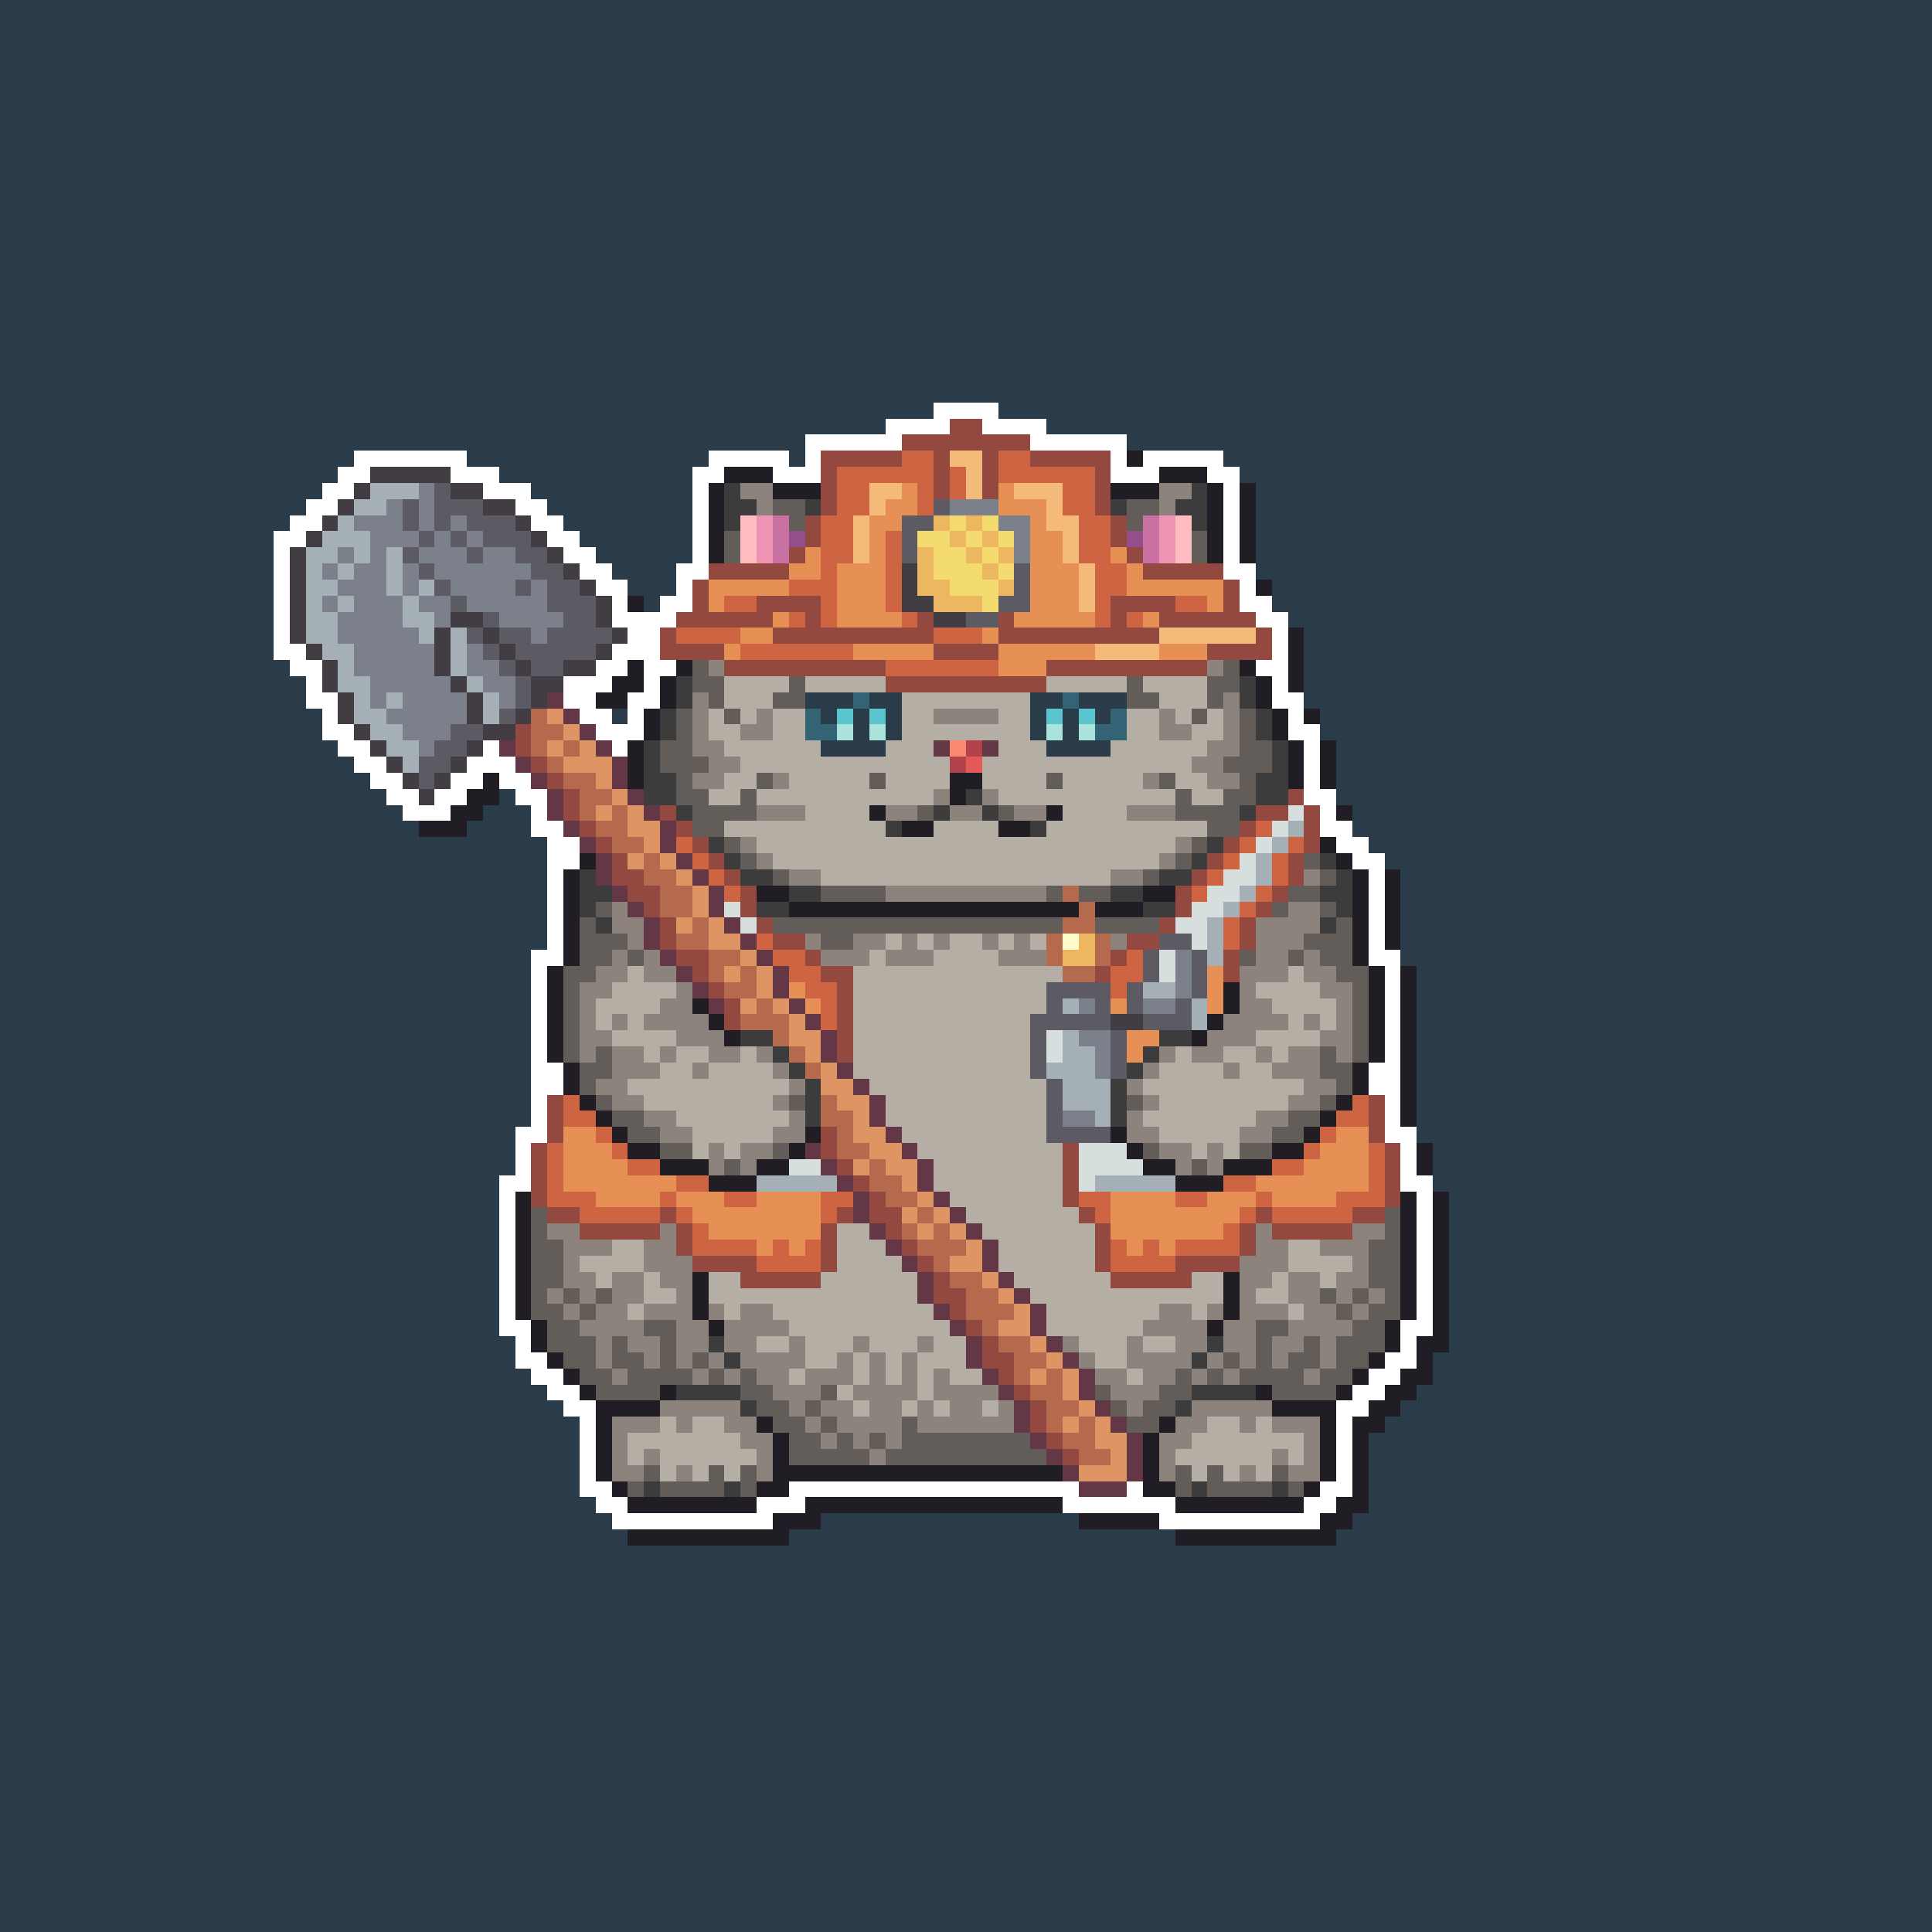<svg xmlns="http://www.w3.org/2000/svg" shape-rendering="crispEdges" viewBox="0 -0.5 120 120" style="width:100%;height:100%;transform:translate3d(0,0,0);content-visibility:visible">
  <rect x="0" y="-0.5" width="120" height="120" fill="#333333" stroke="none"/>
  <path stroke="#2a3b4a" d="M0,0 h120 M0,1 h120 M0,2 h120 M0,3 h120 M0,4 h120 M0,5 h120 
    M0,6 h120 M0,7 h120 M0,8 h120 M0,9 h120 M0,10 h120 M0,11 h120 M0,12 h120 M0,13 h120 
    M0,14 h120 M0,15 h120 M0,16 h120 M0,17 h120 M0,18 h120 M0,19 h120 M0,20 h120 
    M0,21 h120 M0,22 h120 M0,23 h120 M0,24 h120 M0,25 h58 M62,25 h58 M0,26 h55 
    M65,26 h55 M0,27 h50 M70,27 h50 M0,28 h22 M29,28 h15 M49,28 h1 M76,28 h44 M0,29 h21 
    M31,29 h12 M77,29 h43 M0,30 h20 M33,30 h10 M78,30 h42 M0,31 h19 M34,31 h9 M78,31 h42 
    M0,32 h18 M35,32 h8 M78,32 h42 M0,33 h17 M36,33 h7 M78,33 h42 M0,34 h17 M37,34 h6 
    M78,34 h42 M0,35 h17 M38,35 h4 M78,35 h42 M0,36 h17 M39,36 h3 M79,36 h41 M0,37 h17 
    M40,37 h1 M79,37 h41 M0,38 h17 M80,38 h40 M0,39 h17 M81,39 h39 M0,40 h17 M81,40 h39 
    M0,41 h18 M81,41 h39 M0,42 h19 M81,42 h39 M0,43 h19 M50,43 h3 M54,43 h2 M64,43 h2 
    M67,43 h3 M81,43 h39 M0,44 h20 M38,44 h1 M51,44 h1 M53,44 h1 M55,44 h1 M64,44 h1 
    M66,44 h1 M68,44 h1 M82,44 h38 M0,45 h20 M53,45 h1 M55,45 h1 M64,45 h1 M66,45 h1 
    M82,45 h38 M0,46 h21 M51,46 h4 M65,46 h4 M83,46 h37 M0,47 h22 M83,47 h37 M0,48 h23 
    M83,48 h37 M0,49 h24 M31,49 h1 M83,49 h37 M0,50 h25 M30,50 h3 M84,50 h36 M0,51 h26 
    M29,51 h4 M84,51 h36 M0,52 h34 M85,52 h35 M0,53 h34 M86,53 h34 M0,54 h34 M87,54 h33 
    M0,55 h34 M87,55 h33 M0,56 h34 M87,56 h33 M0,57 h34 M87,57 h33 M0,58 h34 M87,58 h33 
    M0,59 h33 M87,59 h33 M0,60 h33 M88,60 h32 M0,61 h33 M88,61 h32 M0,62 h33 M88,62 h32 
    M0,63 h33 M88,63 h32 M0,64 h33 M88,64 h32 M0,65 h33 M88,65 h32 M0,66 h33 M88,66 h32 
    M0,67 h33 M88,67 h32 M0,68 h33 M88,68 h32 M0,69 h33 M88,69 h32 M0,70 h32 M88,70 h32 
    M0,71 h32 M89,71 h31 M0,72 h32 M89,72 h31 M0,73 h31 M89,73 h31 M0,74 h31 M90,74 h30 
    M0,75 h31 M90,75 h30 M0,76 h31 M90,76 h30 M0,77 h31 M90,77 h30 M0,78 h31 M90,78 h30 
    M0,79 h31 M90,79 h30 M0,80 h31 M90,80 h30 M0,81 h31 M90,81 h30 M0,82 h31 M90,82 h30 
    M0,83 h32 M90,83 h30 M0,84 h32 M89,84 h31 M0,85 h33 M89,85 h31 M0,86 h34 M88,86 h32 
    M0,87 h35 M87,87 h33 M0,88 h36 M86,88 h34 M0,89 h36 M85,89 h35 M0,90 h36 M85,90 h35 
    M0,91 h36 M85,91 h35 M0,92 h36 M85,92 h35 M0,93 h37 M85,93 h35 M0,94 h38 M51,94 h16 
    M84,94 h36 M0,95 h39 M49,95 h24 M83,95 h37 M0,96 h120 M0,97 h120 M0,98 h120 
    M0,99 h120 M0,100 h120 M0,101 h120 M0,102 h120 M0,103 h120 M0,104 h120 M0,105 h120 
    M0,106 h120 M0,107 h120 M0,108 h120 M0,109 h120 M0,110 h120 M0,111 h120 M0,112 h120 
    M0,113 h120 M0,114 h120 M0,115 h120 M0,116 h120 M0,117 h120 M0,118 h120 M0,119 h120"/>
  <path stroke="#ffffff" d="M58,25 h4 M55,26 h4 M61,26 h4 M50,27 h6 M64,27 h6 M22,28 h7 
    M44,28 h5 M50,28 h1 M69,28 h1 M71,28 h5 M21,29 h2 M28,29 h3 M43,29 h2 M48,29 h3 
    M69,29 h3 M75,29 h2 M20,30 h2 M30,30 h3 M43,30 h1 M76,30 h1 M19,31 h2 M32,31 h2 
    M43,31 h1 M76,31 h1 M18,32 h2 M33,32 h2 M43,32 h1 M76,32 h1 M17,33 h2 M34,33 h2 
    M43,33 h1 M76,33 h1 M17,34 h1 M35,34 h2 M43,34 h1 M76,34 h1 M17,35 h1 M36,35 h2 
    M42,35 h2 M76,35 h2 M17,36 h1 M37,36 h2 M42,36 h1 M77,36 h1 M17,37 h1 M38,37 h1 
    M41,37 h2 M77,37 h2 M17,38 h1 M38,38 h4 M78,38 h2 M17,39 h1 M39,39 h2 M79,39 h1 
    M17,40 h2 M38,40 h3 M79,40 h1 M18,41 h2 M37,41 h2 M40,41 h2 M78,41 h2 M19,42 h1 
    M35,42 h3 M40,42 h1 M79,42 h1 M19,43 h2 M35,43 h2 M39,43 h2 M79,43 h2 M20,44 h1 
    M36,44 h2 M39,44 h1 M80,44 h1 M20,45 h2 M37,45 h3 M80,45 h2 M21,46 h2 M30,46 h1 
    M38,46 h1 M81,46 h1 M22,47 h2 M29,47 h3 M81,47 h1 M23,48 h2 M28,48 h2 M31,48 h2 
    M81,48 h1 M24,49 h2 M27,49 h2 M32,49 h2 M81,49 h2 M25,50 h3 M33,50 h1 M82,50 h1 
    M33,51 h2 M82,51 h2 M34,52 h2 M83,52 h2 M34,53 h2 M84,53 h2 M34,54 h1 M85,54 h1 
    M34,55 h1 M85,55 h1 M34,56 h1 M85,56 h1 M34,57 h1 M85,57 h1 M34,58 h1 M85,58 h1 
    M33,59 h2 M85,59 h2 M33,60 h1 M86,60 h1 M33,61 h1 M86,61 h1 M33,62 h1 M86,62 h1 
    M33,63 h1 M86,63 h1 M33,64 h1 M86,64 h1 M33,65 h1 M86,65 h1 M33,66 h2 M85,66 h2 
    M33,67 h2 M85,67 h2 M33,68 h1 M86,68 h1 M33,69 h1 M86,69 h1 M32,70 h2 M86,70 h2 
    M32,71 h1 M87,71 h1 M32,72 h1 M87,72 h1 M31,73 h2 M87,73 h2 M31,74 h1 M88,74 h1 
    M31,75 h1 M88,75 h1 M31,76 h1 M88,76 h1 M31,77 h1 M88,77 h1 M31,78 h1 M88,78 h1 
    M31,79 h1 M88,79 h1 M31,80 h1 M88,80 h1 M31,81 h1 M88,81 h1 M31,82 h2 M87,82 h2 
    M32,83 h1 M87,83 h1 M32,84 h2 M86,84 h2 M33,85 h2 M85,85 h2 M34,86 h2 M84,86 h2 
    M35,87 h2 M83,87 h2 M36,88 h1 M83,88 h1 M36,89 h1 M83,89 h1 M36,90 h1 M83,90 h1 
    M36,91 h1 M83,91 h1 M36,92 h2 M49,92 h18 M70,92 h1 M82,92 h2 M37,93 h2 M47,93 h3 
    M66,93 h7 M81,93 h2 M38,94 h10 M72,94 h10"/>
  <path stroke="#944940" d="M59,26 h2 M56,27 h8 M51,28 h5 M58,28 h1 M61,28 h1 M64,28 h5 
    M51,29 h1 M58,29 h1 M61,29 h1 M68,29 h1 M51,30 h1 M58,30 h1 M61,30 h1 M68,30 h1 
    M51,31 h1 M68,31 h1 M50,32 h1 M69,32 h1 M50,33 h1 M69,33 h1 M49,34 h1 M70,34 h1 
    M44,35 h5 M71,35 h5 M43,36 h1 M76,36 h1 M43,37 h1 M47,37 h4 M69,37 h4 M76,37 h1 
    M42,38 h6 M50,38 h1 M57,38 h1 M62,38 h1 M69,38 h1 M72,38 h6 M41,39 h1 M48,39 h10 
    M62,39 h10 M78,39 h1 M41,40 h4 M58,40 h4 M75,40 h4 M45,41 h10 M65,41 h10 M55,42 h10 
    M32,45 h1 M32,46 h1 M33,47 h1 M34,48 h1 M35,49 h1 M80,49 h1 M35,50 h1 M41,50 h1 
    M78,50 h2 M81,50 h1 M36,51 h1 M42,51 h1 M77,51 h1 M81,51 h1 M37,52 h1 M43,52 h1 
    M76,52 h1 M81,52 h1 M38,53 h1 M44,53 h1 M75,53 h1 M80,53 h1 M38,54 h2 M45,54 h1 
    M74,54 h1 M80,54 h1 M39,55 h2 M46,55 h1 M73,55 h1 M79,55 h1 M40,56 h1 M46,56 h1 
    M73,56 h1 M78,56 h1 M41,57 h1 M47,57 h1 M72,57 h1 M77,57 h1 M41,58 h1 M48,58 h2 
    M70,58 h2 M77,58 h1 M42,59 h2 M50,59 h1 M69,59 h1 M76,59 h1 M43,60 h1 M51,60 h2 
    M68,60 h1 M76,60 h1 M44,61 h1 M52,61 h1 M45,62 h1 M52,62 h1 M45,63 h1 M52,63 h1 
    M52,64 h1 M52,65 h1 M34,68 h1 M85,68 h1 M34,69 h1 M85,69 h1 M34,70 h1 M51,70 h1 
    M85,70 h1 M33,71 h1 M51,71 h1 M66,71 h1 M86,71 h1 M33,72 h1 M52,72 h1 M66,72 h1 
    M86,72 h1 M33,73 h1 M53,73 h1 M66,73 h1 M86,73 h1 M33,74 h1 M54,74 h1 M66,74 h1 
    M86,74 h1 M34,75 h2 M41,75 h1 M52,75 h1 M54,75 h2 M67,75 h1 M78,75 h1 M84,75 h2 
    M36,76 h5 M42,76 h1 M51,76 h1 M55,76 h1 M68,76 h1 M77,76 h1 M79,76 h5 M42,77 h1 
    M51,77 h1 M56,77 h1 M68,77 h1 M77,77 h1 M43,78 h4 M51,78 h1 M57,78 h1 M68,78 h1 
    M73,78 h4 M46,79 h5 M58,79 h1 M69,79 h5 M58,80 h2 M59,81 h1 M60,82 h1 M61,83 h1 
    M61,84 h2 M62,85 h1 M63,86 h1 M64,87 h1 M64,88 h1 M65,89 h1 M66,90 h1"/>
  <path stroke="#ce6442" d="M56,28 h2 M62,28 h2 M52,29 h6 M59,29 h1 M62,29 h6 M52,30 h2 
    M57,30 h1 M59,30 h1 M66,30 h2 M52,31 h2 M57,31 h1 M66,31 h2 M51,32 h2 M67,32 h2 
    M51,33 h2 M55,33 h1 M67,33 h2 M51,34 h2 M55,34 h1 M67,34 h2 M51,35 h1 M55,35 h1 
    M68,35 h2 M49,36 h3 M55,36 h1 M68,36 h2 M45,37 h2 M51,37 h1 M55,37 h1 M68,37 h1 
    M73,37 h2 M49,38 h1 M51,38 h1 M56,38 h1 M68,38 h1 M70,38 h1 M42,39 h4 M58,39 h3 
    M46,40 h7 M55,41 h7 M78,51 h1 M42,52 h1 M77,52 h1 M80,52 h1 M43,53 h1 M76,53 h1 
    M79,53 h1 M44,54 h1 M75,54 h1 M79,54 h1 M45,55 h1 M74,55 h1 M78,55 h1 M77,56 h1 
    M76,57 h1 M47,58 h1 M76,58 h1 M48,59 h2 M70,59 h1 M49,60 h2 M69,60 h2 M50,61 h2 
    M69,61 h1 M51,62 h1 M51,63 h1 M35,68 h1 M84,68 h1 M35,69 h2 M83,69 h2 M37,70 h1 
    M82,70 h1 M34,71 h1 M38,71 h1 M81,71 h1 M85,71 h1 M34,72 h1 M39,72 h2 M79,72 h2 
    M85,72 h1 M34,73 h1 M42,73 h2 M76,73 h2 M85,73 h1 M34,74 h3 M41,74 h1 M45,74 h2 
    M51,74 h2 M67,74 h2 M73,74 h2 M78,74 h1 M83,74 h3 M36,75 h5 M42,75 h1 M51,75 h1 
    M68,75 h1 M77,75 h1 M79,75 h5 M43,76 h1 M76,76 h1 M43,77 h4 M48,77 h1 M50,77 h1 
    M69,77 h1 M71,77 h1 M73,77 h4 M47,78 h4 M69,78 h4"/>
  <path stroke="#f4ba7a" d="M59,28 h2 M60,29 h1 M54,30 h2 M60,30 h1 M63,30 h3 M54,31 h1 
    M65,31 h1 M53,32 h1 M65,32 h2 M53,33 h1 M66,33 h1 M53,34 h1 M66,34 h1 M67,35 h1 
    M67,36 h1 M67,37 h1 M72,39 h6 M68,40 h4"/>
  <path stroke="#211d25" d="M70,28 h1 M45,29 h3 M72,29 h3 M44,30 h1 M48,30 h3 M69,30 h3 
    M75,30 h1 M77,30 h1 M44,31 h1 M75,31 h1 M77,31 h1 M44,32 h1 M75,32 h1 M77,32 h1 
    M44,33 h1 M75,33 h1 M77,33 h1 M44,34 h1 M75,34 h1 M77,34 h1 M78,36 h1 M39,37 h1 
    M80,39 h1 M80,40 h1 M39,41 h1 M42,41 h1 M77,41 h1 M80,41 h1 M38,42 h2 M41,42 h1 
    M78,42 h1 M80,42 h1 M37,43 h2 M41,43 h1 M78,43 h1 M40,44 h1 M79,44 h1 M81,44 h1 
    M40,45 h1 M79,45 h1 M39,46 h1 M80,46 h1 M82,46 h1 M39,47 h1 M80,47 h1 M82,47 h1 
    M30,48 h1 M39,48 h1 M59,48 h2 M80,48 h1 M82,48 h1 M29,49 h2 M59,49 h1 M28,50 h2 
    M54,50 h1 M65,50 h1 M83,50 h1 M26,51 h3 M56,51 h2 M62,51 h2 M82,52 h1 M36,53 h1 
    M83,53 h1 M35,54 h1 M84,54 h1 M86,54 h1 M35,55 h1 M47,55 h2 M71,55 h2 M84,55 h1 
    M86,55 h1 M35,56 h1 M49,56 h18 M68,56 h3 M84,56 h1 M86,56 h1 M35,57 h1 M84,57 h1 
    M86,57 h1 M35,58 h1 M84,58 h1 M86,58 h1 M35,59 h1 M84,59 h1 M34,60 h1 M85,60 h1 
    M87,60 h1 M34,61 h1 M76,61 h1 M85,61 h1 M87,61 h1 M34,62 h1 M43,62 h1 M76,62 h1 
    M85,62 h1 M87,62 h1 M34,63 h1 M44,63 h1 M75,63 h1 M85,63 h1 M87,63 h1 M34,64 h1 
    M45,64 h1 M74,64 h1 M85,64 h1 M87,64 h1 M34,65 h1 M85,65 h1 M87,65 h1 M35,66 h1 
    M84,66 h1 M87,66 h1 M35,67 h1 M84,67 h1 M87,67 h1 M36,68 h1 M83,68 h1 M87,68 h1 
    M37,69 h1 M82,69 h1 M87,69 h1 M38,70 h1 M50,70 h1 M69,70 h1 M81,70 h1 M39,71 h2 
    M49,71 h1 M70,71 h1 M79,71 h2 M88,71 h1 M41,72 h3 M47,72 h2 M71,72 h2 M76,72 h3 
    M88,72 h1 M44,73 h3 M73,73 h3 M32,74 h1 M87,74 h1 M89,74 h1 M32,75 h1 M87,75 h1 
    M89,75 h1 M32,76 h1 M87,76 h1 M89,76 h1 M32,77 h1 M87,77 h1 M89,77 h1 M32,78 h1 
    M87,78 h1 M89,78 h1 M32,79 h1 M43,79 h1 M76,79 h1 M87,79 h1 M89,79 h1 M32,80 h1 
    M43,80 h1 M76,80 h1 M87,80 h1 M89,80 h1 M32,81 h1 M43,81 h1 M76,81 h1 M87,81 h1 
    M89,81 h1 M33,82 h1 M44,82 h1 M75,82 h1 M86,82 h1 M89,82 h1 M33,83 h1 M86,83 h1 
    M88,83 h2 M34,84 h1 M85,84 h1 M88,84 h1 M35,85 h1 M84,85 h1 M87,85 h2 M36,86 h1 
    M41,86 h1 M78,86 h1 M83,86 h1 M86,86 h2 M37,87 h4 M79,87 h4 M85,87 h2 M37,88 h1 
    M47,88 h1 M72,88 h1 M82,88 h1 M84,88 h2 M37,89 h1 M48,89 h1 M71,89 h1 M82,89 h1 
    M84,89 h1 M37,90 h1 M48,90 h1 M71,90 h1 M82,90 h1 M84,90 h1 M37,91 h1 M48,91 h18 
    M71,91 h1 M82,91 h1 M84,91 h1 M38,92 h1 M47,92 h2 M71,92 h2 M81,92 h1 M84,92 h1 
    M39,93 h8 M50,93 h16 M73,93 h8 M83,93 h2 M48,94 h3 M67,94 h5 M82,94 h2 M39,95 h10 
    M73,95 h10"/>
  <path stroke="#413d42" d="M23,29 h5 M22,30 h1 M28,30 h2 M21,31 h1 M30,31 h2 M20,32 h1 
    M32,32 h1 M19,33 h1 M33,33 h1 M18,34 h1 M34,34 h1 M18,35 h1 M35,35 h1 M56,35 h1 
    M18,36 h1 M36,36 h1 M56,36 h1 M18,37 h1 M37,37 h1 M56,37 h2 M18,38 h1 M28,38 h2 
    M37,38 h1 M58,38 h2 M18,39 h1 M27,39 h1 M30,39 h1 M38,39 h1 M19,40 h1 M27,40 h1 
    M31,40 h1 M37,40 h1 M20,41 h1 M27,41 h1 M32,41 h1 M35,41 h2 M20,42 h1 M28,42 h1 
    M33,42 h2 M21,43 h1 M29,43 h1 M33,43 h1 M21,44 h1 M29,44 h1 M32,44 h1 M22,45 h1 
    M30,45 h2 M23,46 h1 M29,46 h1 M24,47 h1 M28,47 h1 M25,48 h1 M27,48 h1 M26,49 h1 
    M69,63 h2"/>
  <path stroke="#a5b0b6" d="M23,30 h3 M22,31 h2 M21,32 h1 M20,33 h3 M19,34 h2 M22,34 h1 
    M24,34 h1 M19,35 h1 M21,35 h1 M24,35 h1 M19,36 h2 M24,36 h1 M26,36 h1 M19,37 h1 
    M21,37 h1 M25,37 h1 M19,38 h2 M25,38 h2 M19,39 h2 M26,39 h1 M28,39 h1 M20,40 h2 
    M28,40 h1 M21,41 h1 M28,41 h1 M21,42 h2 M29,42 h1 M22,43 h1 M24,43 h1 M30,43 h1 
    M22,44 h2 M30,44 h1 M23,45 h2 M24,46 h2 M25,47 h1 M80,51 h1 M79,52 h1 M78,53 h1 
    M78,54 h1 M77,55 h1 M76,56 h1 M75,57 h1 M75,58 h1 M75,59 h1 M71,61 h2 M66,62 h1 
    M74,62 h1 M74,63 h1 M66,64 h1 M66,65 h2 M65,66 h3 M66,67 h3 M66,68 h3 M68,69 h1 
    M47,73 h5 M68,73 h5"/>
  <path stroke="#7c808b" d="M26,30 h1 M24,31 h1 M26,31 h1 M59,31 h3 M22,32 h3 M26,32 h1 
    M28,32 h1 M62,32 h2 M23,33 h3 M27,33 h1 M29,33 h1 M63,33 h1 M21,34 h1 M23,34 h1 
    M26,34 h3 M30,34 h2 M63,34 h1 M20,35 h1 M22,35 h2 M25,35 h1 M27,35 h6 M21,36 h3 
    M25,36 h1 M28,36 h4 M33,36 h1 M20,37 h1 M22,37 h3 M26,37 h2 M29,37 h5 M21,38 h4 
    M27,38 h1 M31,38 h4 M21,39 h5 M33,39 h1 M22,40 h5 M29,40 h1 M22,41 h5 M29,41 h2 
    M23,42 h5 M30,42 h2 M23,43 h1 M25,43 h4 M31,43 h1 M24,44 h5 M25,45 h3 M26,46 h1 
    M73,59 h1 M73,60 h1 M73,61 h1 M67,62 h1 M71,62 h2 M67,64 h2 M68,65 h1 M68,66 h1 
    M66,69 h2"/>
  <path stroke="#5c5b63" d="M27,30 h1 M25,31 h1 M27,31 h3 M58,31 h1 M25,32 h1 M27,32 h1 
    M29,32 h3 M56,32 h2 M26,33 h1 M28,33 h1 M30,33 h3 M56,33 h1 M25,34 h1 M29,34 h1 
    M32,34 h2 M56,34 h1 M26,35 h1 M33,35 h2 M63,35 h1 M27,36 h1 M32,36 h1 M34,36 h2 
    M63,36 h1 M28,37 h1 M34,37 h3 M62,37 h2 M30,38 h1 M35,38 h2 M60,38 h2 M29,39 h1 
    M31,39 h2 M34,39 h4 M30,40 h1 M32,40 h5 M31,41 h1 M33,41 h2 M32,42 h1 M32,43 h1 
    M31,44 h1 M28,45 h2 M27,46 h2 M26,47 h2 M26,48 h1 M72,58 h2 M71,59 h1 M74,59 h1 
    M71,60 h1 M74,60 h1 M65,61 h4 M70,61 h1 M74,61 h1 M65,62 h1 M68,62 h1 M70,62 h1 
    M73,62 h1 M64,63 h5 M71,63 h3 M64,64 h1 M69,64 h1 M64,65 h1 M69,65 h1 M64,66 h1 
    M69,66 h1 M65,67 h1 M65,68 h1 M65,69 h1 M65,70 h4"/>
  <path stroke="#3c3c3c" d="M45,30 h1 M74,30 h1 M45,31 h2 M50,31 h1 M69,31 h1 M73,31 h2 
    M45,32 h1 M74,32 h1 M42,42 h1 M77,42 h1 M42,43 h1 M77,43 h1 M41,44 h1 M78,44 h1 
    M41,45 h1 M78,45 h1 M40,46 h1 M79,46 h1 M40,47 h1 M79,47 h1 M40,48 h2 M78,48 h2 
    M40,49 h2 M60,49 h1 M78,49 h2 M42,50 h1 M58,50 h1 M61,50 h1 M77,50 h1 M55,51 h1 
    M64,51 h1 M44,52 h1 M75,52 h1 M45,53 h1 M74,53 h1 M82,53 h1 M36,54 h1 M46,54 h2 
    M72,54 h2 M83,54 h1 M36,55 h2 M49,55 h2 M69,55 h2 M82,55 h2 M36,56 h1 M47,56 h2 
    M71,56 h2 M83,56 h1 M37,57 h1 M82,57 h1 M46,64 h2 M72,64 h2 M48,65 h1 M71,65 h1 
    M49,66 h1 M70,66 h1 M50,67 h1 M69,67 h1 M50,68 h1 M69,68 h1 M50,69 h1 M69,69 h1 
    M44,83 h1 M75,83 h1 M45,84 h1 M74,84 h1 M42,86 h4 M74,86 h4 M46,87 h1 M73,87 h1 
    M40,92 h1 M45,92 h1 M74,92 h1 M79,92 h1"/>
  <path stroke="#8d837d" d="M46,30 h2 M72,30 h2 M47,31 h1 M72,31 h1 M44,41 h1 M75,41 h1 
    M43,43 h1 M76,43 h1 M43,44 h1 M47,44 h1 M58,44 h4 M72,44 h1 M76,44 h1 M43,45 h1 
    M46,45 h2 M72,45 h2 M76,45 h1 M43,46 h2 M75,46 h2 M44,47 h2 M74,47 h2 M43,48 h2 
    M48,48 h1 M71,48 h1 M75,48 h2 M58,49 h1 M61,49 h1 M47,50 h3 M55,50 h2 M59,50 h2 
    M63,50 h2 M70,50 h3 M46,52 h1 M73,52 h1 M47,53 h1 M72,53 h1 M49,54 h2 M69,54 h2 
    M81,54 h1 M55,55 h10 M38,56 h1 M80,56 h2 M38,57 h2 M78,57 h4 M39,58 h1 M50,58 h1 
    M53,58 h2 M56,58 h1 M58,58 h1 M61,58 h1 M63,58 h1 M69,58 h1 M78,58 h3 M38,59 h1 
    M40,59 h1 M51,59 h3 M55,59 h3 M62,59 h3 M78,59 h2 M81,59 h1 M37,60 h2 M40,60 h2 
    M77,60 h3 M81,60 h2 M36,61 h2 M42,61 h1 M77,61 h1 M82,61 h2 M36,62 h1 M41,62 h2 
    M77,62 h2 M83,62 h1 M36,63 h1 M38,63 h1 M40,63 h4 M76,63 h4 M81,63 h1 M83,63 h1 
    M36,64 h2 M42,64 h3 M75,64 h3 M82,64 h2 M36,65 h1 M38,65 h2 M41,65 h1 M44,65 h2 
    M47,65 h1 M72,65 h1 M74,65 h2 M78,65 h1 M80,65 h2 M83,65 h1 M38,66 h3 M43,66 h1 
    M48,66 h1 M71,66 h1 M76,66 h1 M79,66 h3 M37,67 h2 M49,67 h1 M70,67 h1 M81,67 h2 
    M38,68 h2 M48,68 h1 M71,68 h1 M80,68 h2 M40,69 h2 M49,69 h1 M70,69 h1 M78,69 h2 
    M41,70 h2 M48,70 h2 M70,70 h2 M77,70 h2 M44,71 h1 M46,71 h2 M72,71 h2 M75,71 h1 
    M44,72 h1 M46,72 h1 M73,72 h1 M75,72 h1 M34,76 h2 M41,76 h1 M78,76 h1 M84,76 h2 
    M35,77 h3 M40,77 h2 M78,77 h2 M82,77 h3 M35,78 h1 M40,78 h3 M77,78 h3 M84,78 h1 
    M35,79 h2 M38,79 h2 M41,79 h2 M77,79 h2 M80,79 h2 M83,79 h2 M34,80 h1 M36,80 h1 
    M38,80 h2 M42,80 h1 M77,80 h1 M80,80 h2 M83,80 h1 M85,80 h1 M35,81 h1 M37,81 h2 
    M40,81 h3 M44,81 h1 M46,81 h2 M72,81 h2 M75,81 h1 M77,81 h3 M81,81 h2 M84,81 h1 
    M36,82 h4 M42,82 h2 M45,82 h4 M71,82 h4 M76,82 h2 M80,82 h4 M37,83 h1 M39,83 h2 
    M42,83 h2 M45,83 h2 M49,83 h1 M53,83 h1 M57,83 h1 M66,83 h1 M70,83 h1 M73,83 h2 
    M76,83 h2 M79,83 h2 M82,83 h1 M37,84 h1 M40,84 h1 M42,84 h1 M44,84 h1 M46,84 h4 
    M52,84 h1 M54,84 h1 M56,84 h1 M67,84 h1 M70,84 h4 M75,84 h1 M77,84 h1 M79,84 h1 
    M82,84 h1 M38,85 h1 M43,85 h1 M45,85 h1 M47,85 h2 M50,85 h3 M54,85 h1 M56,85 h1 
    M58,85 h1 M68,85 h2 M71,85 h2 M74,85 h1 M76,85 h1 M81,85 h1 M48,86 h3 M53,86 h4 
    M58,86 h4 M69,86 h3 M41,87 h5 M49,87 h1 M51,87 h2 M54,87 h2 M57,87 h1 M59,87 h2 
    M62,87 h1 M70,87 h1 M74,87 h5 M38,88 h3 M42,88 h1 M45,88 h2 M50,88 h1 M52,88 h4 
    M57,88 h6 M73,88 h2 M77,88 h1 M79,88 h3 M38,89 h1 M46,89 h2 M51,89 h1 M53,89 h1 
    M55,89 h1 M72,89 h2 M81,89 h1 M38,90 h1 M40,90 h1 M47,90 h1 M54,90 h1 M72,90 h1 
    M79,90 h1 M81,90 h1 M38,91 h2 M42,91 h1 M47,91 h1 M72,91 h1 M77,91 h1 M80,91 h2"/>
  <path stroke="#e79055" d="M56,30 h1 M62,30 h1 M55,31 h2 M62,31 h3 M54,32 h2 M64,32 h1 
    M54,33 h1 M64,33 h2 M50,34 h1 M54,34 h1 M64,34 h2 M69,34 h1 M49,35 h2 M52,35 h3 
    M64,35 h3 M70,35 h1 M44,36 h5 M52,36 h3 M64,36 h3 M70,36 h6 M44,37 h1 M52,37 h3 
    M64,37 h3 M75,37 h1 M48,38 h1 M52,38 h4 M63,38 h5 M71,38 h1 M46,39 h2 M61,39 h1 
    M45,40 h1 M53,40 h5 M62,40 h6 M72,40 h3 M62,41 h3 M75,60 h1 M49,61 h1 M75,61 h1 
    M50,62 h1 M69,62 h1 M75,62 h1 M70,64 h2 M70,65 h1 M35,70 h2 M83,70 h2 M35,71 h3 
    M82,71 h3 M35,72 h4 M81,72 h4 M35,73 h7 M78,73 h7 M37,74 h4 M42,74 h3 M47,74 h4 
    M69,74 h4 M75,74 h3 M79,74 h4 M43,75 h8 M69,75 h8 M44,76 h7 M69,76 h7 M47,77 h1 
    M49,77 h1 M70,77 h1 M72,77 h1"/>
  <path stroke="#635d5a" d="M48,31 h2 M70,31 h2 M49,32 h1 M70,32 h1 M45,33 h1 M74,33 h1 
    M45,34 h1 M74,34 h1 M43,41 h1 M76,41 h1 M43,42 h2 M49,42 h1 M70,42 h1 M75,42 h2 
    M44,43 h1 M48,43 h2 M70,43 h2 M75,43 h1 M42,44 h1 M45,44 h1 M74,44 h1 M77,44 h1 
    M42,45 h1 M77,45 h1 M41,46 h2 M77,46 h2 M41,47 h3 M76,47 h3 M42,48 h1 M47,48 h1 
    M54,48 h1 M65,48 h1 M72,48 h1 M77,48 h1 M42,49 h2 M46,49 h1 M73,49 h1 M76,49 h2 
    M43,50 h4 M57,50 h1 M62,50 h1 M73,50 h4 M43,51 h2 M75,51 h2 M45,52 h1 M74,52 h1 
    M46,53 h1 M73,53 h1 M81,53 h1 M48,54 h1 M71,54 h1 M82,54 h1 M51,55 h4 M65,55 h1 
    M67,55 h2 M80,55 h2 M37,56 h1 M79,56 h1 M82,56 h1 M36,57 h1 M48,57 h18 M68,57 h4 
    M83,57 h1 M36,58 h3 M51,58 h2 M81,58 h3 M36,59 h2 M39,59 h1 M77,59 h1 M80,59 h1 
    M82,59 h2 M35,60 h2 M83,60 h2 M35,61 h1 M84,61 h1 M35,62 h1 M84,62 h1 M35,63 h1 
    M84,63 h1 M35,64 h1 M84,64 h1 M35,65 h1 M37,65 h1 M82,65 h1 M84,65 h1 M36,66 h2 
    M82,66 h2 M36,67 h1 M83,67 h1 M37,68 h1 M49,68 h1 M70,68 h1 M82,68 h1 M38,69 h2 
    M80,69 h2 M39,70 h2 M79,70 h2 M41,71 h2 M48,71 h1 M71,71 h1 M77,71 h2 M45,72 h1 
    M74,72 h1 M33,75 h1 M86,75 h1 M33,76 h1 M86,76 h1 M33,77 h2 M85,77 h2 M33,78 h2 
    M85,78 h2 M33,79 h2 M85,79 h2 M33,80 h1 M35,80 h1 M37,80 h1 M82,80 h1 M84,80 h1 
    M86,80 h1 M33,81 h2 M36,81 h1 M83,81 h1 M85,81 h2 M34,82 h2 M40,82 h2 M78,82 h2 
    M84,82 h2 M34,83 h3 M38,83 h1 M41,83 h1 M78,83 h1 M81,83 h1 M83,83 h3 M35,84 h2 
    M38,84 h2 M41,84 h1 M43,84 h1 M76,84 h1 M78,84 h1 M80,84 h2 M83,84 h2 M36,85 h2 
    M39,85 h4 M44,85 h1 M46,85 h1 M73,85 h1 M75,85 h1 M77,85 h4 M82,85 h2 M37,86 h4 
    M46,86 h2 M51,86 h1 M68,86 h1 M72,86 h2 M79,86 h4 M47,87 h2 M50,87 h1 M69,87 h1 
    M71,87 h2 M48,88 h2 M51,88 h1 M56,88 h1 M70,88 h2 M49,89 h2 M52,89 h1 M54,89 h1 
    M56,89 h8 M49,90 h5 M55,90 h10 M40,91 h1 M44,91 h1 M46,91 h1 M73,91 h1 M75,91 h1 
    M79,91 h1 M39,92 h1 M41,92 h4 M46,92 h1 M73,92 h1 M75,92 h4 M80,92 h1"/>
  <path stroke="#ffbdc1" d="M46,32 h1 M73,32 h1 M46,33 h1 M73,33 h1 M46,34 h1 M73,34 h1"/>
  <path stroke="#ef93b5" d="M47,32 h1 M72,32 h1 M47,33 h1 M72,33 h1 M47,34 h1 M72,34 h1"/>
  <path stroke="#c971a2" d="M48,32 h1 M71,32 h1 M48,33 h1 M71,33 h1 M48,34 h1 M71,34 h1"/>
  <path stroke="#edb762" d="M58,32 h1 M60,32 h1 M59,33 h1 M61,33 h1 M57,34 h1 M60,34 h1 
    M62,34 h1 M57,35 h1 M61,35 h1 M57,36 h2 M62,36 h1 M58,37 h3 M67,58 h1 M66,59 h2"/>
  <path stroke="#f3db6f" d="M59,32 h1 M61,32 h1 M57,33 h2 M60,33 h1 M62,33 h1 M58,34 h2 
    M61,34 h1 M58,35 h3 M62,35 h1 M59,36 h3 M61,37 h1"/>
  <path stroke="#944e89" d="M49,33 h1 M70,33 h1"/>
  <path stroke="#b4aea4" d="M45,42 h4 M50,42 h5 M65,42 h5 M71,42 h4 M45,43 h3 M56,43 h8 
    M72,43 h3 M44,44 h1 M46,44 h1 M48,44 h2 M56,44 h2 M62,44 h2 M70,44 h2 M73,44 h1 
    M75,44 h1 M44,45 h2 M48,45 h2 M56,45 h8 M70,45 h2 M74,45 h2 M45,46 h6 M55,46 h3 
    M62,46 h3 M69,46 h6 M46,47 h13 M61,47 h13 M45,48 h2 M49,48 h5 M55,48 h4 M61,48 h4 
    M66,48 h5 M73,48 h2 M44,49 h2 M47,49 h11 M62,49 h11 M74,49 h2 M50,50 h4 M66,50 h4 
    M45,51 h10 M58,51 h4 M65,51 h10 M47,52 h26 M48,53 h24 M51,54 h18 M55,58 h1 
    M57,58 h1 M59,58 h2 M62,58 h1 M64,58 h1 M54,59 h1 M58,59 h4 M39,60 h1 M53,60 h13 
    M80,60 h1 M38,61 h4 M53,61 h12 M78,61 h4 M37,62 h4 M53,62 h12 M79,62 h4 M37,63 h1 
    M39,63 h1 M53,63 h11 M80,63 h1 M82,63 h1 M38,64 h4 M53,64 h11 M78,64 h4 M40,65 h1 
    M42,65 h2 M46,65 h1 M53,65 h11 M73,65 h1 M76,65 h2 M79,65 h1 M41,66 h2 M44,66 h4 
    M53,66 h11 M72,66 h4 M77,66 h2 M39,67 h10 M54,67 h11 M71,67 h10 M40,68 h8 M55,68 h10 
    M72,68 h8 M42,69 h7 M55,69 h10 M71,69 h7 M43,70 h5 M56,70 h9 M72,70 h5 M43,71 h1 
    M45,71 h1 M57,71 h9 M74,71 h1 M76,71 h1 M58,72 h8 M58,73 h8 M59,74 h7 M60,75 h7 
    M52,76 h2 M61,76 h7 M38,77 h2 M52,77 h3 M62,77 h6 M80,77 h2 M36,78 h4 M52,78 h4 
    M62,78 h6 M80,78 h4 M37,79 h1 M40,79 h1 M44,79 h2 M51,79 h6 M63,79 h6 M74,79 h2 
    M79,79 h1 M82,79 h1 M40,80 h2 M44,80 h13 M64,80 h12 M78,80 h2 M39,81 h1 M45,81 h1 
    M48,81 h10 M65,81 h7 M74,81 h1 M80,81 h1 M49,82 h10 M65,82 h6 M47,83 h2 M50,83 h3 
    M54,83 h3 M58,83 h2 M67,83 h3 M71,83 h2 M50,84 h2 M53,84 h1 M55,84 h1 M57,84 h3 
    M68,84 h2 M49,85 h1 M53,85 h1 M55,85 h1 M57,85 h1 M59,85 h2 M70,85 h1 M52,86 h1 
    M57,86 h1 M53,87 h1 M56,87 h1 M58,87 h1 M61,87 h1 M41,88 h1 M43,88 h2 M75,88 h2 
    M78,88 h1 M39,89 h7 M74,89 h7 M39,90 h1 M41,90 h6 M73,90 h6 M80,90 h1 M41,91 h1 
    M43,91 h1 M45,91 h1 M74,91 h1 M76,91 h1 M78,91 h1"/>
  <path stroke="#643747" d="M34,43 h1 M35,44 h1 M36,45 h1 M31,46 h1 M37,46 h1 M58,46 h1 
    M61,46 h1 M32,47 h1 M38,47 h1 M33,48 h1 M38,48 h1 M34,49 h1 M39,49 h1 M34,50 h1 
    M40,50 h1 M35,51 h1 M41,51 h1 M36,52 h1 M41,52 h1 M37,53 h1 M42,53 h1 M37,54 h1 
    M43,54 h1 M38,55 h1 M44,55 h1 M39,56 h1 M44,56 h1 M40,57 h1 M45,57 h1 M40,58 h1 
    M46,58 h1 M41,59 h1 M47,59 h1 M42,60 h1 M48,60 h1 M43,61 h1 M48,61 h1 M44,62 h1 
    M49,62 h1 M50,63 h1 M51,64 h1 M51,65 h1 M52,66 h1 M53,67 h1 M54,68 h1 M54,69 h1 
    M55,70 h1 M50,71 h1 M56,71 h1 M51,72 h1 M57,72 h1 M52,73 h1 M57,73 h1 M53,74 h1 
    M58,74 h1 M53,75 h1 M59,75 h1 M54,76 h1 M60,76 h1 M55,77 h1 M61,77 h1 M56,78 h1 
    M61,78 h1 M57,79 h1 M62,79 h1 M57,80 h1 M63,80 h1 M58,81 h1 M64,81 h1 M59,82 h1 
    M64,82 h1 M60,83 h1 M65,83 h1 M60,84 h1 M66,84 h1 M61,85 h1 M67,85 h1 M62,86 h1 
    M67,86 h1 M63,87 h1 M68,87 h1 M63,88 h1 M69,88 h1 M64,89 h1 M70,89 h1 M65,90 h1 
    M70,90 h1 M66,91 h1 M70,91 h1 M67,92 h3"/>
  <path stroke="#346376" d="M53,43 h1 M66,43 h1 M50,44 h1 M69,44 h1 M50,45 h2 M68,45 h2"/>
  <path stroke="#b66a4d" d="M33,44 h1 M33,45 h2 M33,46 h1 M35,46 h1 M34,47 h1 M35,48 h2 
    M36,49 h2 M36,50 h1 M38,50 h1 M37,51 h2 M38,52 h2 M40,53 h1 M40,54 h2 M41,55 h2 
    M66,55 h1 M41,56 h2 M67,56 h1 M43,57 h1 M66,57 h2 M42,58 h2 M65,58 h1 M68,58 h1 
    M44,59 h2 M65,59 h1 M68,59 h1 M44,60 h1 M46,60 h1 M66,60 h2 M45,61 h2 M47,62 h1 
    M46,63 h3 M48,64 h1 M49,65 h1 M50,66 h1 M51,68 h1 M51,69 h2 M52,70 h1 M52,71 h2 
    M54,72 h1 M54,73 h2 M55,74 h2 M57,75 h1 M56,76 h1 M58,76 h1 M57,77 h3 M58,78 h1 
    M59,79 h2 M60,80 h2 M60,81 h3 M61,82 h1 M62,83 h2 M63,84 h2 M63,85 h1 M65,85 h1 
    M64,86 h2 M65,87 h2 M65,88 h1 M67,88 h1 M66,89 h2 M67,90 h2"/>
  <path stroke="#de9463" d="M34,44 h1 M35,45 h1 M34,46 h1 M36,46 h1 M35,47 h3 M37,48 h1 
    M38,49 h1 M37,50 h1 M39,50 h1 M39,51 h2 M40,52 h1 M39,53 h1 M41,53 h1 M42,54 h1 
    M43,55 h1 M43,56 h1 M42,57 h1 M44,57 h1 M44,58 h2 M46,59 h1 M45,60 h1 M47,60 h1 
    M47,61 h1 M46,62 h1 M48,62 h1 M49,63 h1 M49,64 h2 M50,65 h1 M51,66 h1 M51,67 h2 
    M52,68 h2 M53,69 h1 M53,70 h2 M54,71 h2 M53,72 h1 M55,72 h2 M56,73 h1 M57,74 h1 
    M56,75 h1 M58,75 h1 M57,76 h1 M59,76 h1 M60,77 h1 M59,78 h2 M61,79 h1 M62,80 h1 
    M63,81 h1 M62,82 h2 M64,83 h1 M65,84 h1 M64,85 h1 M66,85 h1 M66,86 h1 M67,87 h1 
    M66,88 h1 M68,88 h1 M68,89 h2 M69,90 h1 M67,91 h3"/>
  <path stroke="#5ac5ce" d="M52,44 h1 M54,44 h1 M65,44 h1 M67,44 h1"/>
  <path stroke="#aae3db" d="M52,45 h1 M54,45 h1 M65,45 h1 M67,45 h1"/>
  <path stroke="#fa8971" d="M59,46 h1"/>
  <path stroke="#b2434d" d="M60,46 h1 M59,47 h1"/>
  <path stroke="#e55858" d="M60,47 h1"/>
  <path stroke="#d6dede" d="M80,50 h1 M79,51 h1 M78,52 h1 M77,53 h1 M76,54 h2 M75,55 h2 
    M45,56 h1 M74,56 h2 M46,57 h1 M73,57 h2 M74,58 h1 M72,59 h1 M72,60 h1 M65,64 h1 
    M65,65 h1 M67,71 h3 M49,72 h2 M67,72 h4 M67,73 h1"/>
  <path stroke="#fcfbc9" d="M66,58 h1"/>
</svg>
